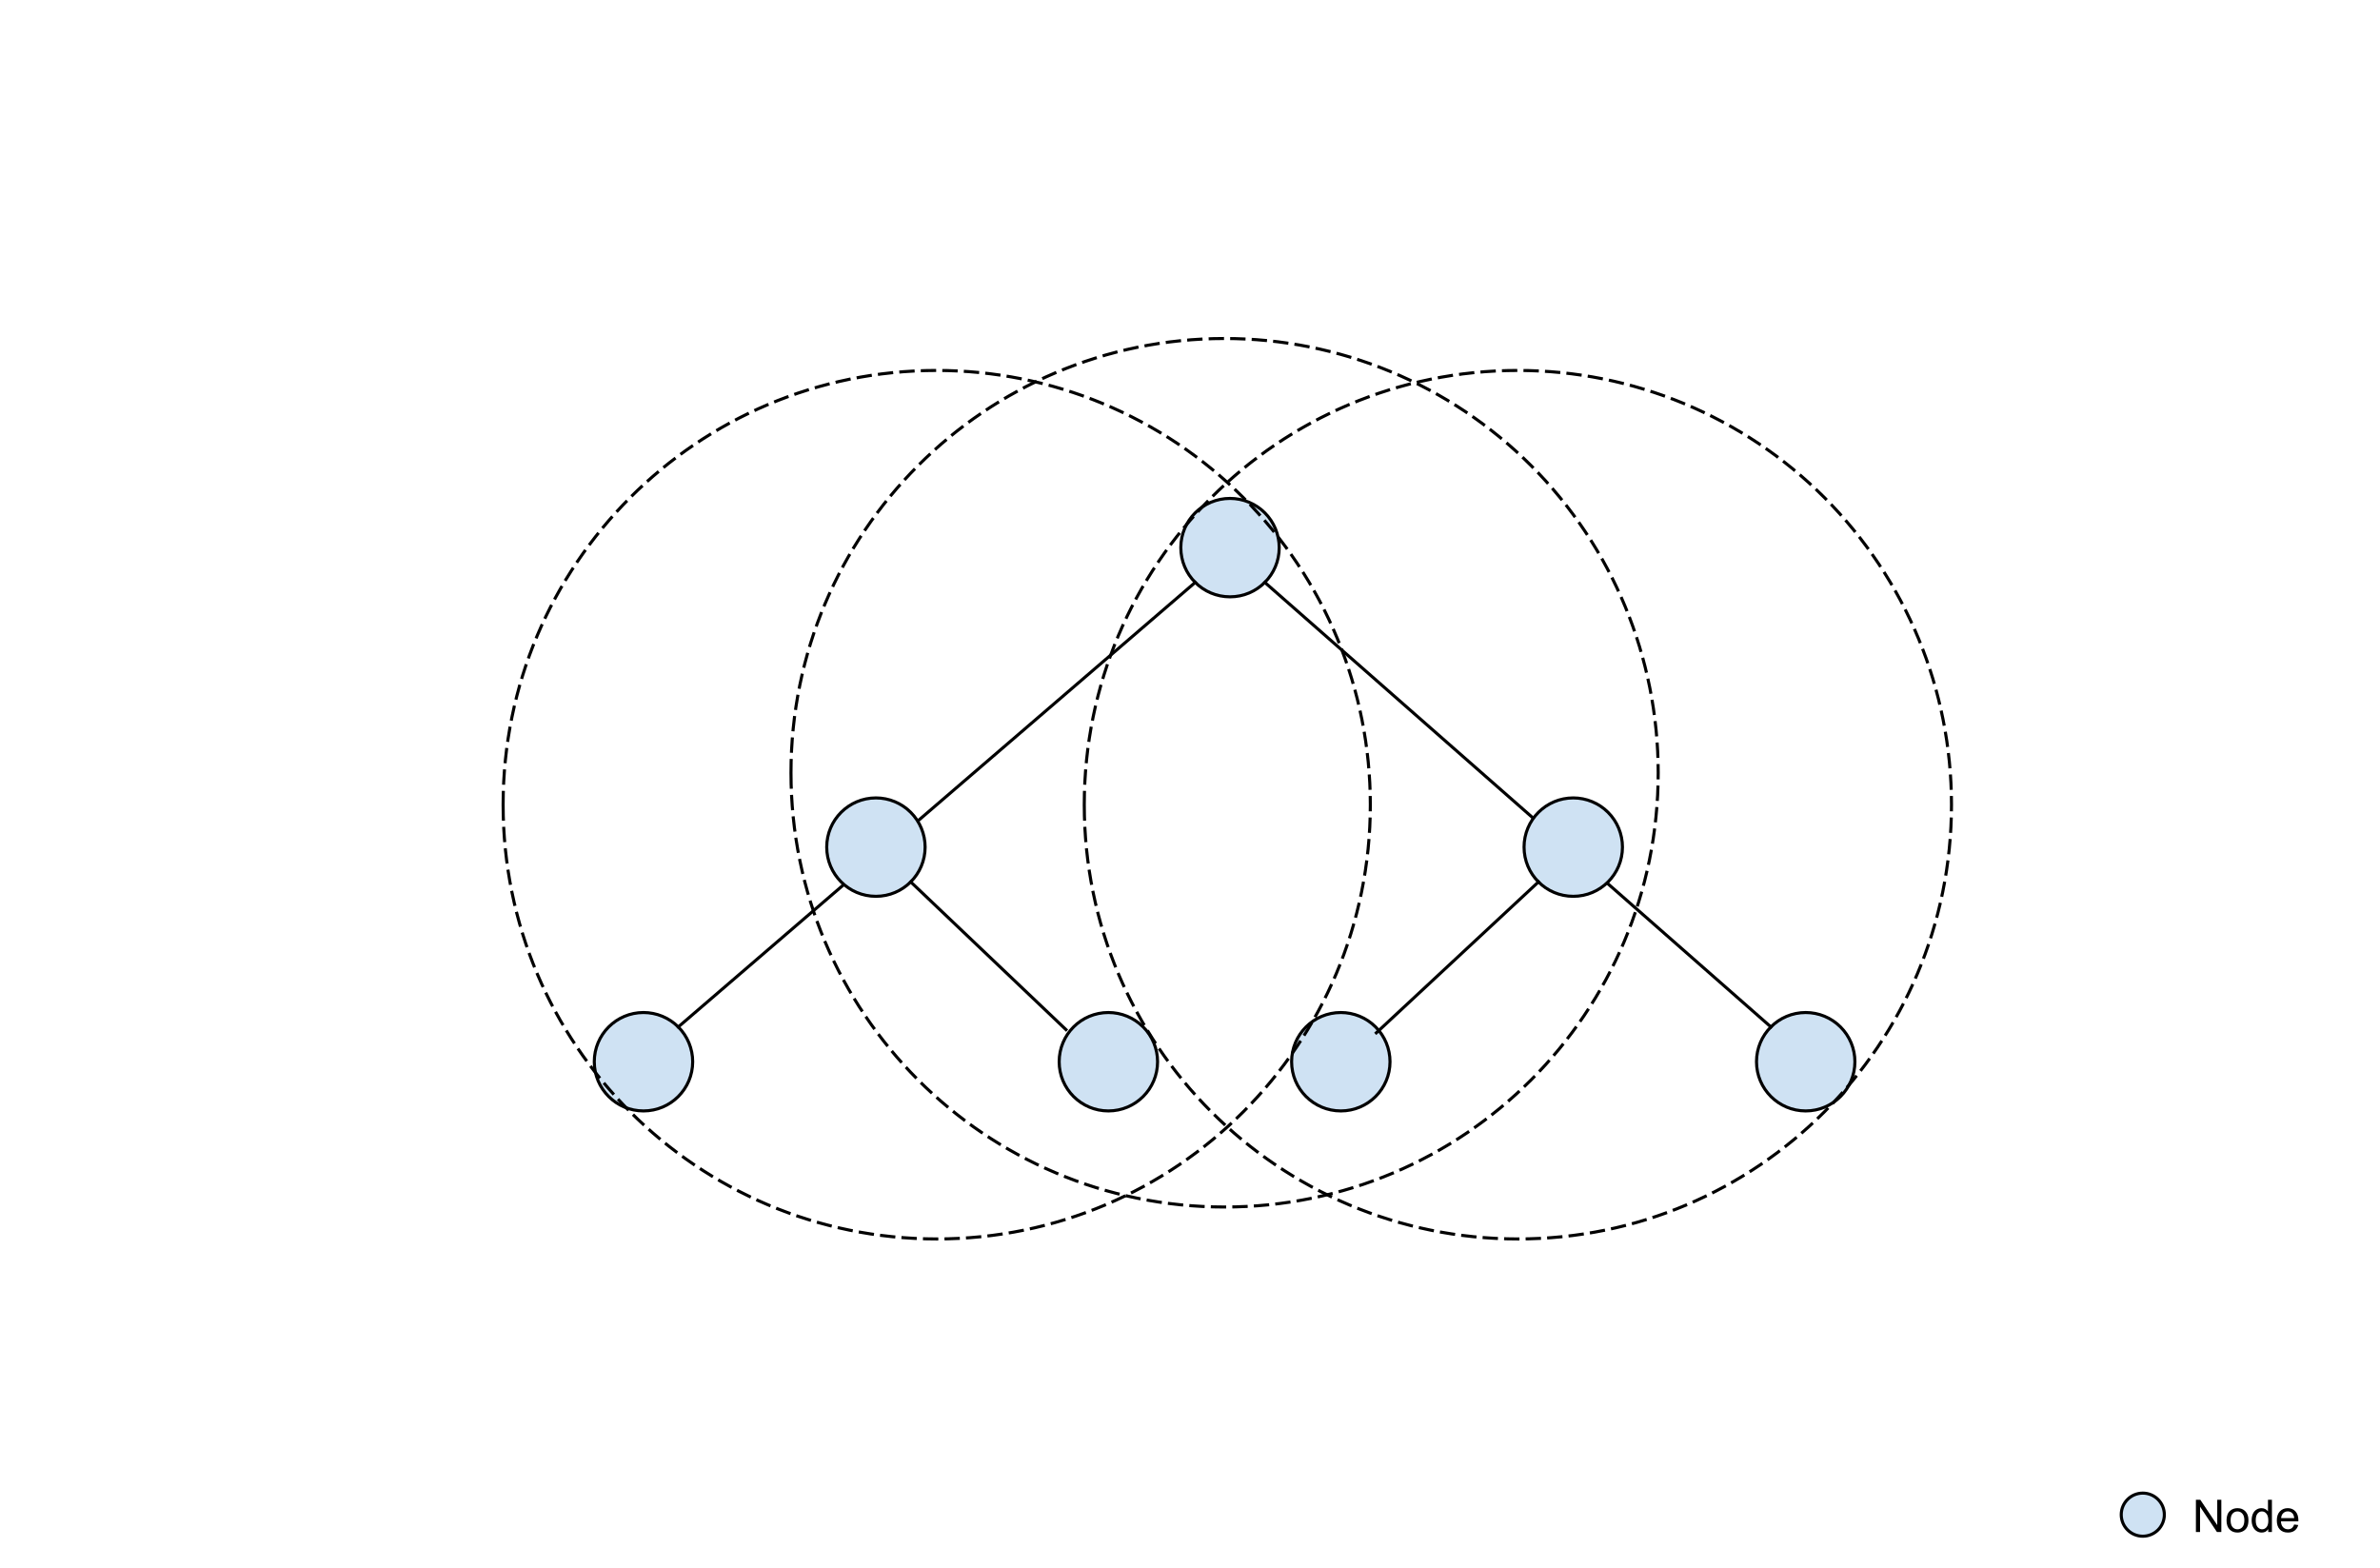 <svg xmlns="http://www.w3.org/2000/svg" xmlns:xlink="http://www.w3.org/1999/xlink" fill="none" stroke="none" stroke-linecap="square" stroke-miterlimit="10" version="1.1" viewBox="0 0 773.974 509.906"><clipPath id="p.0"><path d="m0 0l773.974 0l0 509.906l-773.974 0l0 -509.906z" clip-rule="nonzero"/></clipPath><g clip-path="url(#p.0)"><path fill="#000" fill-opacity="0" fill-rule="evenodd" d="m0 0l773.974 0l0 509.906l-773.974 0z"/><path fill="#cfe2f3" fill-rule="evenodd" d="m384.0 178.079l0 0c0 -8.837 7.163 -16.0 16.0 -16.0l0 0c4.243 0 8.313 1.686 11.314 4.686c3.001 3.001 4.686 7.07 4.686 11.314l0 0c0 8.837 -7.163 16.0 -16.0 16.0l0 0c-8.837 0 -16.0 -7.163 -16.0 -16.0z"/><path fill-rule="evenodd" stroke="#000" stroke-linecap="butt" stroke-linejoin="round" stroke-width="1" d="m384.0 178.079l0 0c0 -8.837 7.163 -16.0 16.0 -16.0l0 0c4.243 0 8.313 1.686 11.314 4.686c3.001 3.001 4.686 7.07 4.686 11.314l0 0c0 8.837 -7.163 16.0 -16.0 16.0l0 0c-8.837 0 -16.0 -7.163 -16.0 -16.0z"/><path fill="#cfe2f3" fill-rule="evenodd" d="m344.441 345.26l0 0c0 -8.837 7.163 -16.0 16.0 -16.0l0 0c4.243 0 8.313 1.686 11.314 4.686c3.001 3.001 4.686 7.07 4.686 11.314l0 0c0 8.837 -7.163 16.0 -16.0 16.0l0 0c-8.837 0 -16.0 -7.163 -16.0 -16.0z"/><path fill-rule="evenodd" stroke="#000" stroke-linecap="butt" stroke-linejoin="round" stroke-width="1" d="m344.441 345.26l0 0c0 -8.837 7.163 -16.0 16.0 -16.0l0 0c4.243 0 8.313 1.686 11.314 4.686c3.001 3.001 4.686 7.07 4.686 11.314l0 0c0 8.837 -7.163 16.0 -16.0 16.0l0 0c-8.837 0 -16.0 -7.163 -16.0 -16.0z"/><path fill="#cfe2f3" fill-rule="evenodd" d="m193.26 345.26l0 0c0 -8.837 7.163 -16.0 16.0 -16.0l0 0c4.243 0 8.313 1.686 11.314 4.686c3.001 3.001 4.686 7.07 4.686 11.314l0 0c0 8.837 -7.163 16.0 -16.0 16.0l0 0c-8.837 0 -16.0 -7.163 -16.0 -16.0z"/><path fill-rule="evenodd" stroke="#000" stroke-linecap="butt" stroke-linejoin="round" stroke-width="1" d="m193.26 345.26l0 0c0 -8.837 7.163 -16.0 16.0 -16.0l0 0c4.243 0 8.313 1.686 11.314 4.686c3.001 3.001 4.686 7.07 4.686 11.314l0 0c0 8.837 -7.163 16.0 -16.0 16.0l0 0c-8.837 0 -16.0 -7.163 -16.0 -16.0z"/><path fill="#cfe2f3" fill-rule="evenodd" d="m420.031 345.26l0 0c0 -8.837 7.163 -16.0 16.0 -16.0l0 0c4.243 0 8.313 1.686 11.314 4.686c3.001 3.001 4.686 7.07 4.686 11.314l0 0c0 8.837 -7.163 16.0 -16.0 16.0l0 0c-8.837 0 -16.0 -7.163 -16.0 -16.0z"/><path fill-rule="evenodd" stroke="#000" stroke-linecap="butt" stroke-linejoin="round" stroke-width="1" d="m420.031 345.26l0 0c0 -8.837 7.163 -16.0 16.0 -16.0l0 0c4.243 0 8.313 1.686 11.314 4.686c3.001 3.001 4.686 7.07 4.686 11.314l0 0c0 8.837 -7.163 16.0 -16.0 16.0l0 0c-8.837 0 -16.0 -7.163 -16.0 -16.0z"/><path fill="#cfe2f3" fill-rule="evenodd" d="m571.213 345.26l0 0c0 -8.837 7.163 -16.0 16.0 -16.0l0 0c4.243 0 8.313 1.686 11.314 4.686c3.001 3.001 4.686 7.07 4.686 11.314l0 0c0 8.837 -7.163 16.0 -16.0 16.0l0 0c-8.837 0 -16.0 -7.163 -16.0 -16.0z"/><path fill-rule="evenodd" stroke="#000" stroke-linecap="butt" stroke-linejoin="round" stroke-width="1" d="m571.213 345.26l0 0c0 -8.837 7.163 -16.0 16.0 -16.0l0 0c4.243 0 8.313 1.686 11.314 4.686c3.001 3.001 4.686 7.07 4.686 11.314l0 0c0 8.837 -7.163 16.0 -16.0 16.0l0 0c-8.837 0 -16.0 -7.163 -16.0 -16.0z"/><path fill="#000" fill-opacity="0" fill-rule="evenodd" d="m411.314 189.392l164.598 144.567"/><path fill-rule="evenodd" stroke="#000" stroke-linecap="butt" stroke-linejoin="round" stroke-width="1" d="m411.314 189.392l164.598 144.567"/><path fill="#000" fill-opacity="0" fill-rule="evenodd" d="m388.686 189.392l-168.126 144.567"/><path fill-rule="evenodd" stroke="#000" stroke-linecap="butt" stroke-linejoin="round" stroke-width="1" d="m388.686 189.392l-168.126 144.567"/><path fill="#cfe2f3" fill-rule="evenodd" d="m268.85 275.472l0 0c0 -8.837 7.163 -16.0 16.0 -16.0l0 0c4.243 0 8.313 1.686 11.314 4.686c3.001 3.001 4.686 7.07 4.686 11.314l0 0c0 8.837 -7.163 16.0 -16.0 16.0l0 0c-8.837 0 -16.0 -7.163 -16.0 -16.0z"/><path fill-rule="evenodd" stroke="#000" stroke-linecap="butt" stroke-linejoin="round" stroke-width="1" d="m268.85 275.472l0 0c0 -8.837 7.163 -16.0 16.0 -16.0l0 0c4.243 0 8.313 1.686 11.314 4.686c3.001 3.001 4.686 7.07 4.686 11.314l0 0c0 8.837 -7.163 16.0 -16.0 16.0l0 0c-8.837 0 -16.0 -7.163 -16.0 -16.0z"/><path fill="#cfe2f3" fill-rule="evenodd" d="m495.622 275.472l0 0c0 -8.837 7.163 -16.0 16.0 -16.0l0 0c4.243 0 8.313 1.686 11.314 4.686c3.001 3.001 4.686 7.07 4.686 11.314l0 0c0 8.837 -7.163 16.0 -16 16.0l0 0c-8.837 0 -16.0 -7.163 -16.0 -16.0z"/><path fill-rule="evenodd" stroke="#000" stroke-linecap="butt" stroke-linejoin="round" stroke-width="1" d="m495.622 275.472l0 0c0 -8.837 7.163 -16.0 16.0 -16.0l0 0c4.243 0 8.313 1.686 11.314 4.686c3.001 3.001 4.686 7.07 4.686 11.314l0 0c0 8.837 -7.163 16.0 -16 16.0l0 0c-8.837 0 -16.0 -7.163 -16.0 -16.0z"/><path fill="#000" fill-opacity="0" fill-rule="evenodd" d="m346.652 334.818l-50.488 -48.031"/><path fill-rule="evenodd" stroke="#000" stroke-linecap="butt" stroke-linejoin="round" stroke-width="1" d="m346.652 334.818l-50.488 -48.031"/><path fill="#000" fill-opacity="0" fill-rule="evenodd" d="m447.584 335.857l52.724 -49.071"/><path fill-rule="evenodd" stroke="#000" stroke-linecap="butt" stroke-linejoin="round" stroke-width="1" d="m447.584 335.857l52.724 -49.071"/><path fill="#000" fill-opacity="0" fill-rule="evenodd" d="m257.228 251.291l0 0c0 -77.99 63.131 -141.213 141.008 -141.213l0 0c37.398 0 73.264 14.878 99.708 41.36c26.444 26.482 41.3 62.4 41.3 99.852l0 0c0 77.99 -63.131 141.213 -141.008 141.213l0 0c-77.876 0 -141.008 -63.223 -141.008 -141.213z"/><path fill-rule="evenodd" stroke="#000" stroke-dasharray="4 3" stroke-linecap="butt" stroke-linejoin="round" stroke-width="1" d="m257.228 251.291l0 0c0 -77.99 63.131 -141.213 141.008 -141.213l0 0c37.398 0 73.264 14.878 99.708 41.36c26.444 26.482 41.3 62.4 41.3 99.852l0 0c0 77.99 -63.131 141.213 -141.008 141.213l0 0c-77.876 0 -141.008 -63.223 -141.008 -141.213z"/><path fill="#000" fill-opacity="0" fill-rule="evenodd" d="m352.606 261.677l0 0c0 -77.99 63.131 -141.213 141.008 -141.213l0 0c37.398 0 73.264 14.878 99.708 41.36c26.444 26.482 41.3 62.4 41.3 99.852l0 0c0 77.99 -63.131 141.213 -141.008 141.213l0 0c-77.876 0 -141.008 -63.223 -141.008 -141.213z"/><path fill-rule="evenodd" stroke="#000" stroke-dasharray="4 3" stroke-linecap="butt" stroke-linejoin="round" stroke-width="1" d="m352.606 261.677l0 0c0 -77.99 63.131 -141.213 141.008 -141.213l0 0c37.398 0 73.264 14.878 99.708 41.36c26.444 26.482 41.3 62.4 41.3 99.852l0 0c0 77.99 -63.131 141.213 -141.008 141.213l0 0c-77.876 0 -141.008 -63.223 -141.008 -141.213z"/><path fill="#000" fill-opacity="0" fill-rule="evenodd" d="m163.614 261.677l0 0c0 -77.99 63.131 -141.213 141.008 -141.213l0 0c37.398 0 73.264 14.878 99.708 41.36c26.444 26.482 41.3 62.4 41.3 99.852l0 0c0 77.99 -63.131 141.213 -141.008 141.213l0 0c-77.876 0 -141.008 -63.223 -141.008 -141.213z"/><path fill-rule="evenodd" stroke="#000" stroke-dasharray="4 3" stroke-linecap="butt" stroke-linejoin="round" stroke-width="1" d="m163.614 261.677l0 0c0 -77.99 63.131 -141.213 141.008 -141.213l0 0c37.398 0 73.264 14.878 99.708 41.36c26.444 26.482 41.3 62.4 41.3 99.852l0 0c0 77.99 -63.131 141.213 -141.008 141.213l0 0c-77.876 0 -141.008 -63.223 -141.008 -141.213z"/><path fill="#cfe2f3" fill-rule="evenodd" d="m689.827 492.551l0 0c0 -3.87 3.138 -7.008 7.008 -7.008l0 0c1.859 0 3.641 0.738 4.955 2.053c1.314 1.314 2.053 3.097 2.053 4.955l0 0c0 3.87 -3.138 7.008 -7.008 7.008l0 0c-3.87 0 -7.008 -3.138 -7.008 -7.008z"/><path fill-rule="evenodd" stroke="#000" stroke-linecap="butt" stroke-linejoin="round" stroke-width="1" d="m689.827 492.551l0 0c0 -3.87 3.138 -7.008 7.008 -7.008l0 0c1.859 0 3.641 0.738 4.955 2.053c1.314 1.314 2.053 3.097 2.053 4.955l0 0c0 3.87 -3.138 7.008 -7.008 7.008l0 0c-3.87 0 -7.008 -3.138 -7.008 -7.008z"/><path fill="#000" fill-opacity="0" fill-rule="evenodd" d="m704.0 485.543l63.024 0l0 15.15l-63.024 0z"/><path fill="#000" fill-rule="nonzero" d="m714.109 498.198l0 -10.484l1.438 0l5.5 8.234l0 -8.234l1.328 0l0 10.484l-1.422 0l-5.5 -8.25l0 8.25l-1.344 0zm9.959 -3.797q0 -2.109 1.172 -3.125q0.984 -0.844 2.391 -0.844q1.578 0 2.562 1.031q1.0 1.016 1.0 2.828q0 1.469 -0.438 2.312q-0.438 0.828 -1.281 1.297q-0.844 0.469 -1.844 0.469q-1.594 0 -2.578 -1.016q-0.984 -1.031 -0.984 -2.953zm1.328 0q0 1.453 0.625 2.188q0.641 0.719 1.609 0.719q0.969 0 1.594 -0.719q0.641 -0.734 0.641 -2.234q0 -1.406 -0.641 -2.125q-0.641 -0.734 -1.594 -0.734q-0.969 0 -1.609 0.719q-0.625 0.719 -0.625 2.188zm12.229 3.797l0 -0.953q-0.719 1.125 -2.125 1.125q-0.906 0 -1.672 -0.5q-0.75 -0.5 -1.172 -1.391q-0.422 -0.906 -0.422 -2.078q0 -1.141 0.375 -2.062q0.391 -0.922 1.141 -1.406q0.766 -0.5 1.703 -0.5q0.688 0 1.219 0.297q0.531 0.281 0.875 0.734l0 -3.75l1.281 0l0 10.484l-1.203 0zm-4.062 -3.797q0 1.469 0.609 2.188q0.625 0.719 1.453 0.719q0.844 0 1.438 -0.688q0.594 -0.688 0.594 -2.109q0 -1.562 -0.609 -2.281q-0.594 -0.734 -1.484 -0.734q-0.844 0 -1.422 0.703q-0.578 0.703 -0.578 2.203zm12.495 1.344l1.328 0.172q-0.312 1.172 -1.172 1.812q-0.844 0.641 -2.172 0.641q-1.672 0 -2.656 -1.016q-0.969 -1.031 -0.969 -2.891q0 -1.922 0.984 -2.969q1.0 -1.062 2.578 -1.062q1.516 0 2.484 1.031q0.969 1.031 0.969 2.922q0 0.109 -0.016 0.344l-5.656 0q0.062 1.25 0.703 1.922q0.641 0.656 1.594 0.656q0.703 0 1.203 -0.359q0.5 -0.375 0.797 -1.203zm-4.234 -2.078l4.25 0q-0.094 -0.953 -0.484 -1.438q-0.625 -0.75 -1.609 -0.75q-0.875 0 -1.484 0.594q-0.609 0.594 -0.672 1.594z"/></g></svg>